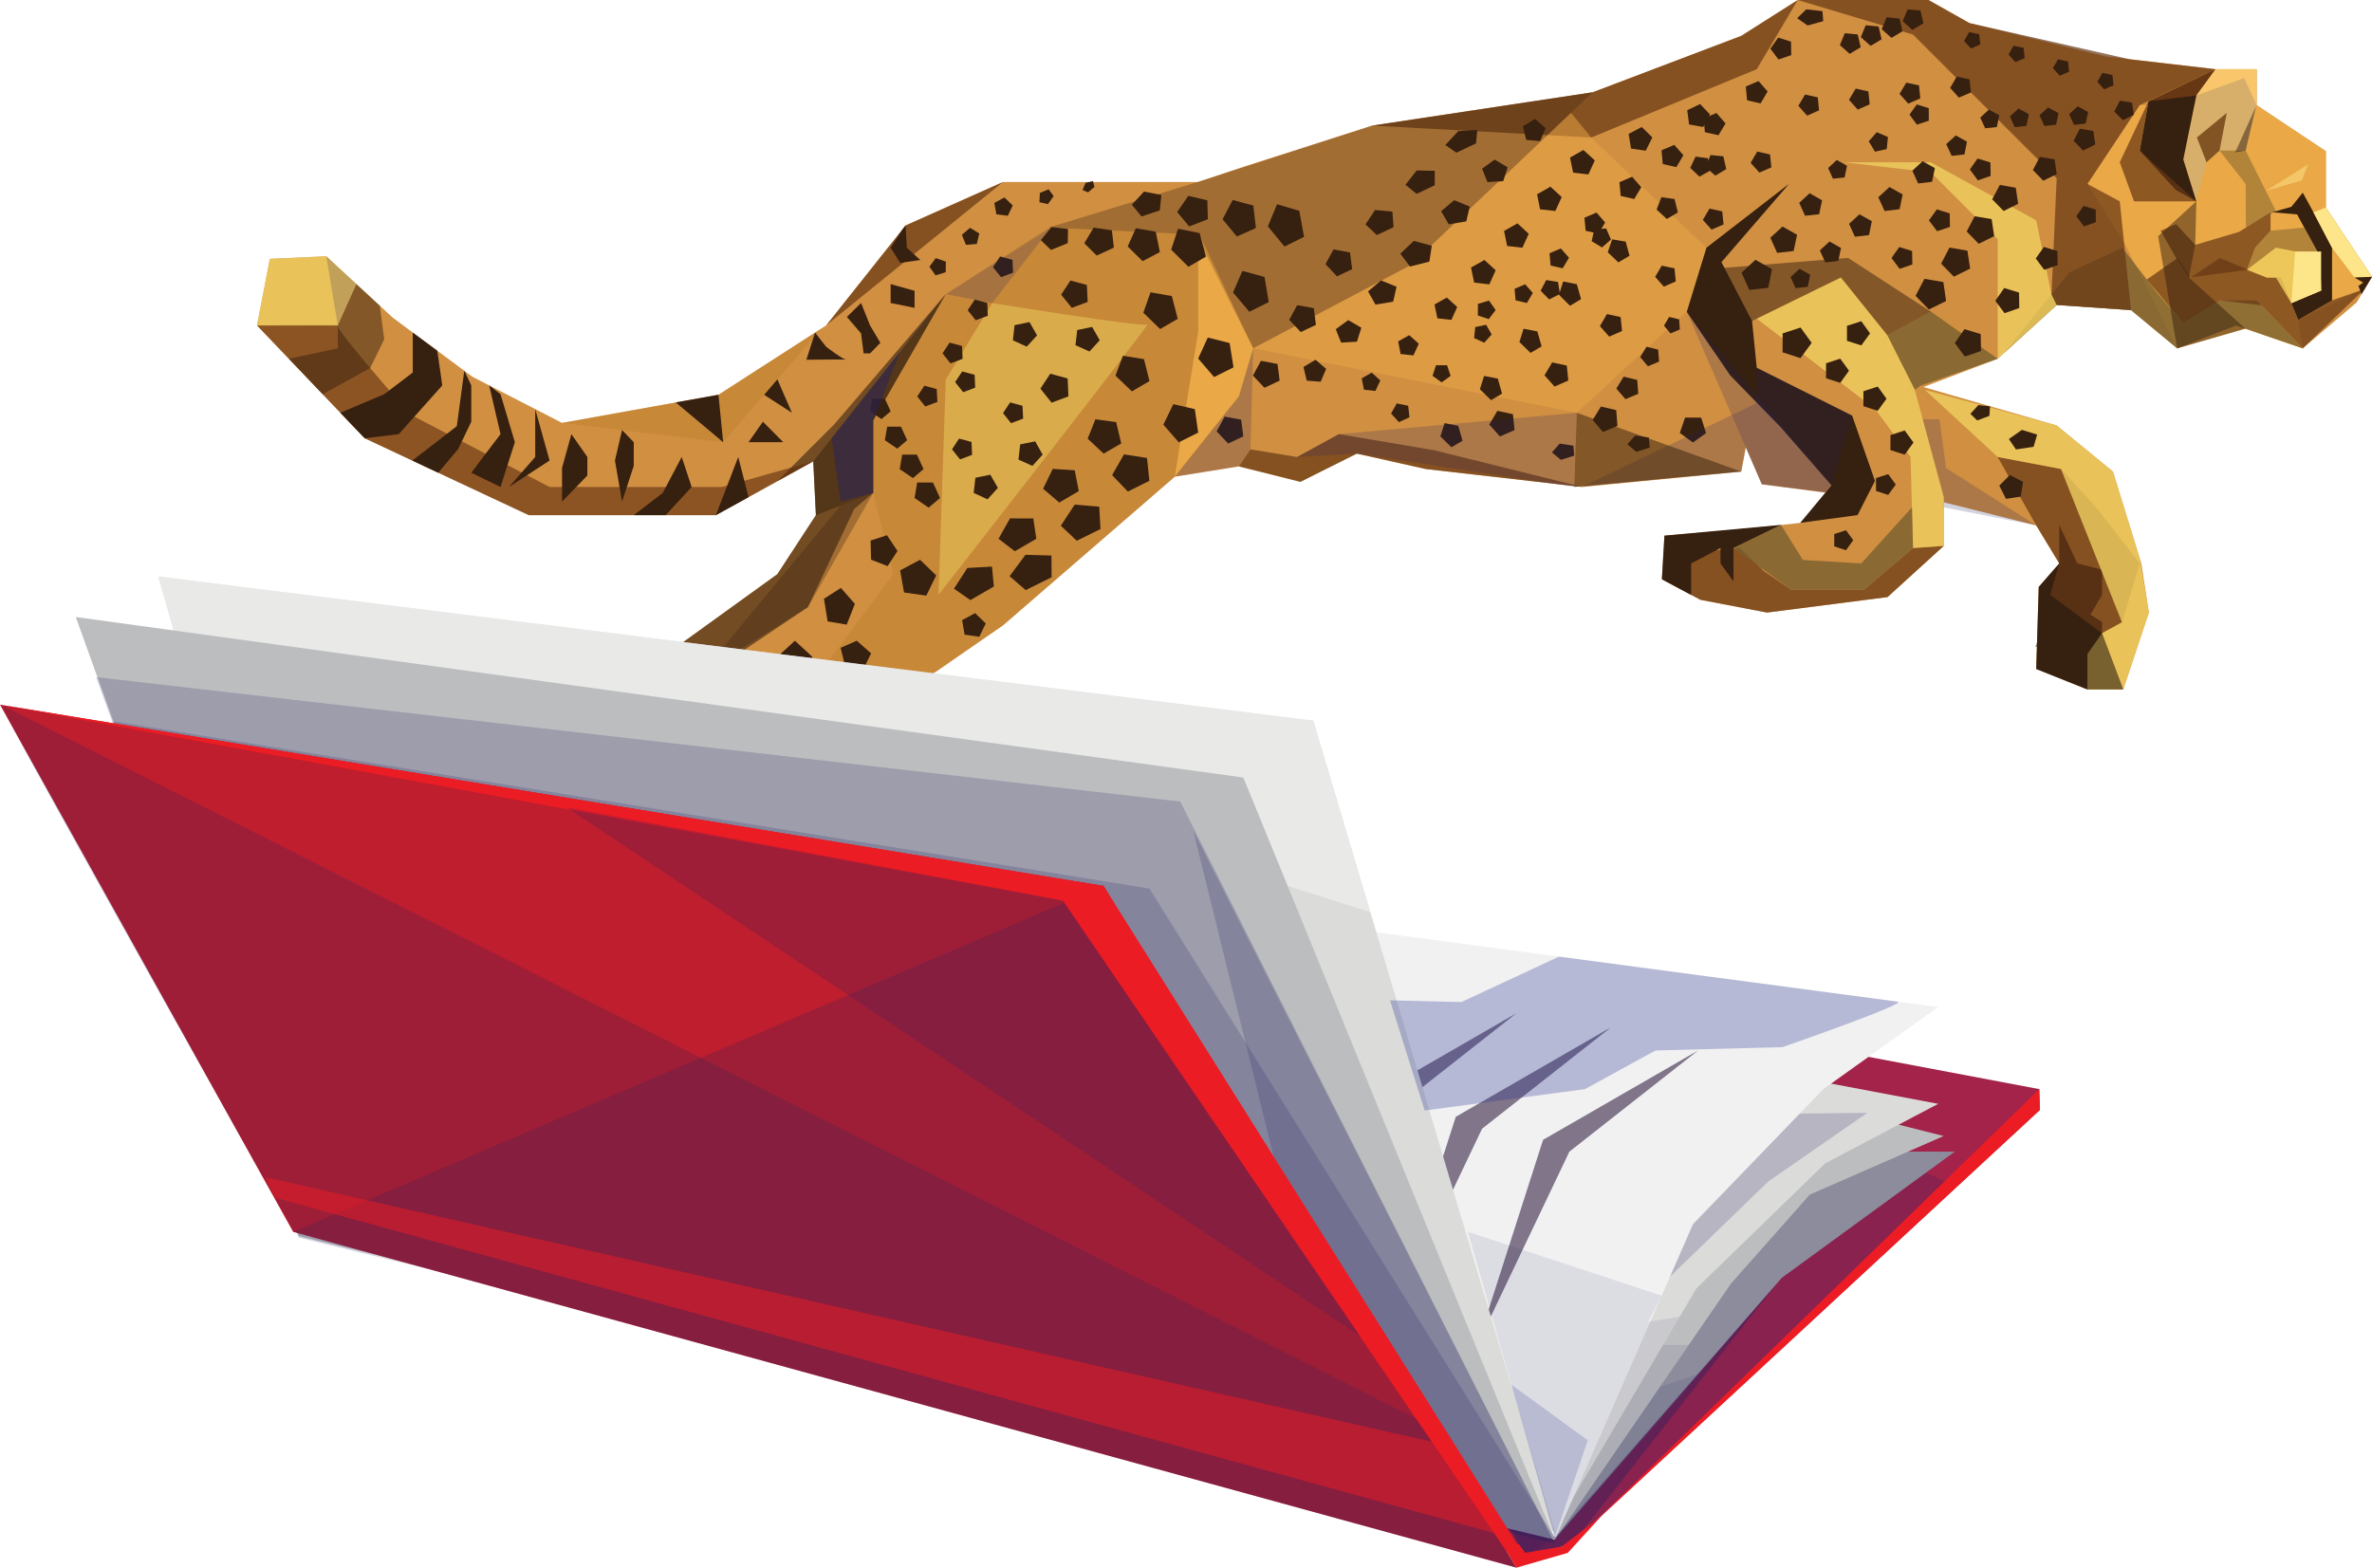 <?xml version="1.0" encoding="utf-8"?>
<!-- Generator: Adobe Illustrator 15.1.0, SVG Export Plug-In . SVG Version: 6.00 Build 0)  -->
<!DOCTYPE svg PUBLIC "-//W3C//DTD SVG 1.1//EN" "http://www.w3.org/Graphics/SVG/1.1/DTD/svg11.dtd">
<svg version="1.1" id="Layer_1" xmlns="http://www.w3.org/2000/svg" xmlns:xlink="http://www.w3.org/1999/xlink" x="0px" y="0px"
	 width="93.543px" height="61.837px" viewBox="-2.17 -1.434 93.543 61.837" enable-background="new -2.17 -1.434 93.543 61.837"
	 xml:space="preserve">
<g>
	<g>
		<polyline opacity="0.5" fill="#362010" enable-background="new    " points="78.088,24.082 78.934,22.258 78.5,24.057 
			78.088,24.082 		"/>
		<g>
			<polygon fill="#D08F41" points="37.386,5.744 45.068,5.744 46.889,5.139 51.943,3.52 60.639,2.206 66.5,-0.02 68.727,-1.434 
				73.883,-1.434 75.498,-0.524 80.855,0.791 85.205,1.296 86.822,1.296 86.822,2.713 89.553,4.531 89.553,6.754 91.373,9.486 
				90.768,10.494 88.643,12.307 86.014,11.404 83.689,12.307 81.869,10.799 78.938,10.596 76.611,12.717 73.682,13.832 
				78.938,15.348 81.158,17.168 82.275,20.791 82.574,22.729 81.564,25.762 80.15,25.762 78.131,24.955 78.23,21.717 79.039,20.791 
				78.131,19.291 74.488,18.381 74.488,20.098 72.266,22.119 67.514,22.729 64.885,22.225 63.369,21.414 63.469,19.695 
				67.008,19.393 67.211,19.369 68.826,19.191 69.91,18.01 67.311,17.674 66.678,16.209 66.5,17.168 60.232,17.775 54.064,17.068 
				51.338,16.459 49.113,17.572 46.688,16.963 44.159,17.369 37.386,23.232 34.759,25.053 33.591,25.762 29.399,29.098 
				26.872,30.109 22.726,35.971 23.536,37.49 23.435,38.705 19.694,39.209 18.784,37.59 17.569,35.771 17.569,33.344 19.29,31.523 
				23.03,25.154 28.487,21.213 30.009,18.885 29.903,16.764 26.062,18.885 18.683,18.885 12.214,15.854 7.966,11.404 8.472,8.777 
				10.696,8.676 13.323,11.1 16.46,13.428 19.995,15.248 26.163,14.139 30.409,11.404 33.544,7.459 			"/>
			<polyline fill="#EAA847" points="88.465,11.186 91.082,9.963 91.373,9.486 89.553,6.754 89.553,4.531 86.822,2.713 82.213,2.713 
				80.15,5.822 81.594,8.135 83.689,12.307 86.377,11.529 88.643,12.307 			"/>
			<polygon fill="#D7AE6A" points="86.822,2.713 86.391,4.506 85.361,4.506 84.846,4.967 84.445,6.508 83.932,4.85 84.445,2.332 
				85.205,1.296 86.822,1.296 			"/>
			<path fill="#362010" d="M85.047,1.512c-0.059,0.084-2.49,1.053-2.49,1.053l-0.344,1.943l1.416,1.545l0.816,0.459l-0.514-1.658
				l0.514-2.518l0.76-1.038L85.047,1.512z"/>
			<polygon fill="#673714" points="84.445,2.332 82.557,2.564 85.205,1.296 			"/>
			<polygon fill="#825424" points="84.846,4.967 84.467,3.99 85.646,3.018 85.361,4.506 			"/>
			<polyline fill="#FAC66B" points="84.445,2.332 86.332,1.647 86.822,2.713 86.822,1.296 85.205,1.296 84.686,2.002 			"/>
			<path fill="none" stroke="#29B473" stroke-width="0.25" stroke-miterlimit="10" d="M67.109,20.184"/>
			<polygon opacity="0.7" fill="#673714" enable-background="new    " points="66.451,20.184 67.395,21.098 68.469,21.83 
				71.342,21.83 73.273,20.184 74.488,20.098 72.266,22.119 67.514,22.729 64.885,22.225 63.369,21.414 64.35,20.369 			"/>
			<polygon fill="#362010" points="64.521,22.031 64.521,20.791 65.68,20.184 65.68,20.791 66.193,21.502 66.193,20.184 
				68.068,19.271 63.469,19.695 63.369,21.414 			"/>
			<polygon fill="#362010" points="79.039,20.791 79.039,19.271 79.752,20.791 80.727,21.041 80.727,22.031 80.268,22.814 
				80.727,23.102 80.727,24.588 80.268,24.588 80.15,25.762 78.131,24.955 78.23,21.717 			"/>
			<polygon opacity="0.8" fill="#78612F" enable-background="new    " points="76.865,12.49 79.428,9.314 81.527,8.34 
				82.898,10.115 83.932,11.314 85.377,10.414 86.822,10.414 88.643,12.307 86.014,11.404 83.689,12.307 81.869,10.799 
				78.938,10.596 			"/>
			<polygon opacity="0.8" fill="#78612F" enable-background="new    " points="76.611,12.717 73.975,10.859 72.258,11.791 
				73.344,13.947 73.57,13.777 			"/>
			<path fill="#362010" d="M68.381,5.822c0,0-0.059,0.043-0.158,0.119c-0.652,0.5-3.1,2.398-3.1,2.398l-0.773,2.52l1.713,2.514
				l2.006,2.061l1.986,2.275l-1.229,1.48l2.258-0.305l0.688-1.348l-0.9-2.574l-3.762-1.887l-0.186-1.848l-1.207-2.32L68.381,5.822z"
				/>
			<polygon opacity="0.7" fill="#673714" enable-background="new    " points="79.039,20.791 78.131,19.291 76.611,16.592 
				79.107,17.064 80.482,18.568 82.213,20.791 81.512,23.113 80.727,23.545 78.68,22.031 			"/>
			<polygon opacity="0.7" fill="#673714" enable-background="new    " points="46.688,16.963 47.141,16.291 48.984,16.592 
				50.631,15.691 54.391,16.326 60.232,17.775 54.064,17.068 51.338,16.459 49.113,17.572 			"/>
			<polygon opacity="0.7" fill="#673714" enable-background="new    " points="82.492,9.592 83.711,8.74 84.215,9.514 85.377,8.74 
				87.223,9.514 87.777,9.514 88.465,11.186 89.797,10.414 91.082,9.963 88.643,12.307 87.012,10.609 85.377,10.414 83.932,11.314 
							"/>
			<polygon fill="#362010" points="88.191,10.523 88.465,11.186 89.797,10.414 89.797,8.34 88.992,6.807 88.643,6.166 88.191,6.725 
				87.436,6.938 88.418,7.023 89.322,8.676 89.367,10.027 			"/>
			<polygon opacity="0.7" fill="#673714" enable-background="new    " points="83.037,7.668 83.648,8.74 84.152,9.514 86.441,9.213 
				86.762,8.34 87.373,7.668 87.373,6.938 86.129,7.713 84.402,8.225 83.648,7.412 			"/>
			<polygon opacity="0.7" fill="#673714" enable-background="new    " points="82.557,2.564 81.426,4.967 81.988,6.508 
				84.445,6.508 82.213,4.506 			"/>
			<polygon opacity="0.5" fill="#BF8231" enable-background="new    " points="35.126,10.17 39.19,7.541 45.139,7.826 
				47.252,12.307 46.688,14.199 44.159,17.369 37.386,23.232 34.269,25.352 33.591,25.762 29.399,29.098 27.259,29.955 
				26.872,30.109 22.726,35.971 23.536,37.49 22.024,37.49 20.993,35.346 25.798,27.908 28.204,27.393 30.55,24.588 33.065,21.213 
				32.267,18.01 32.267,15.15 			"/>
			<path fill="#EECE5F" d="M28.487,21.213"/>
			<path opacity="0.6" fill="#362010" enable-background="new    " d="M19.077,38.115c-0.111-0.199,0-2.082,0-2.082l3.002-4.23
				l0.516-1.492l1.314-1.828l0.744-1.09l0.229-1.316l0.631-0.971l1.258-0.631l2.918-1.959l1.83-3.877l0.746-0.629v-2.863
				l2.859-4.977l-4.406,5.148l-2.232,2.227l1.416-0.783l0.102,2.123l-1.518,2.328l-5.459,3.941l-3.74,6.369l-1.582,1.678
				l-0.139,2.57L19.077,38.115z"/>
			<path fill="none" stroke="#362010" stroke-miterlimit="10" d="M20.993,30.426"/>
			<path opacity="0.6" fill="#612D10" enable-background="new    " d="M7.966,11.404c0,0,3.357-0.082,3.186,0
				c-0.17,0.082,2.863,3.516,2.863,3.516l5.488,2.855h6.811l3.59-1.012l-3.842,2.125h-7.379l-6.469-3.033L7.966,11.404z"/>
			<polygon opacity="0.7" fill="#673714" enable-background="new    " points="68.727,-1.434 67.109,1.296 60.584,3.99 51.943,3.52 
				60.639,2.206 66.5,-0.02 			"/>
			<path opacity="0.5" fill="#EECE5F" enable-background="new    " d="M34.841,22.031c0,0,8.41-10.777,8.238-10.666
				c-0.172,0.121-6.121-0.844-6.121-0.844l-1.832,3.023L34.841,22.031z"/>
			<polygon opacity="0.3" fill="#362010" enable-background="new    " points="47.252,12.307 53.459,9.027 60.639,2.206 
				51.943,3.52 45.068,5.744 39.19,7.541 45.139,7.826 			"/>
			<polygon opacity="0.5" fill="#362010" enable-background="new    " points="72.258,11.791 70.426,9.514 66.924,11.229 
				65.473,12.506 64.35,10.859 65.719,9.139 70.711,8.74 73.975,10.859 			"/>
			<polygon opacity="0.8" fill="#EECE5F" enable-background="new    " points="76.611,12.717 76.611,7.998 73.975,5.365 
				70.541,4.967 73.975,4.967 78.131,7.256 78.734,10.17 78.938,10.596 			"/>
			<polygon opacity="0.8" fill="#EECE5F" enable-background="new    " points="74.488,18.18 73.344,13.947 72.258,11.791 
				70.426,9.514 67.109,11.139 71.771,14.691 73.174,16.592 73.273,20.184 74.488,20.098 			"/>
			<polygon opacity="0.8" fill="#EECE5F" enable-background="new    " points="76.611,16.592 73.744,13.947 78.938,15.348 
				81.158,17.168 82.213,20.596 82.248,20.807 82.574,22.729 81.564,25.762 80.727,23.545 81.512,23.113 79.107,17.064 			"/>
			<polygon fill="#78612F" points="80.15,25.762 81.564,25.762 80.727,23.545 80.15,24.361 			"/>
			<polygon opacity="0.8" fill="#78612F" enable-background="new    " points="66.193,20.184 68.068,19.271 68.928,20.654 
				71.23,20.791 73.23,18.58 73.273,20.184 71.342,21.83 68.469,21.83 			"/>
			<polygon opacity="0.7" fill="#673714" enable-background="new    " points="68.727,-1.434 73.273,-0.07 78.938,5.594 
				78.734,10.17 78.938,10.596 81.869,10.799 81.426,6.508 80.15,5.822 82.213,2.713 85.205,1.296 81.816,0.904 75.498,-0.524 
				73.883,-1.434 			"/>
			<polygon opacity="0.5" fill="#78612F" enable-background="new    " points="86.391,4.506 87.584,6.893 86.4,7.541 86.391,5.822 
				85.361,4.506 			"/>
			<polygon opacity="0.5" fill="#78612F" enable-background="new    " points="86.441,9.213 87.584,8.34 89.322,8.676 88.701,7.541 
				87.373,7.668 86.762,8.34 			"/>
			<polygon opacity="0.8" fill="#EECE5F" enable-background="new    " points="89.367,10.027 89.322,8.676 87.584,8.34 
				86.441,9.213 87.223,9.514 87.584,9.514 88.191,10.523 			"/>
			<polygon fill="#FDE58A" points="88.342,8.486 88.191,10.523 89.367,10.027 89.367,8.486 			"/>
			<polygon opacity="0.5" fill="#362010" enable-background="new    " points="84.445,6.508 84.402,8.225 84.152,9.514 
				86.377,11.529 83.689,12.307 82.938,7.885 			"/>
			<polygon opacity="0.5" fill="#EAA847" enable-background="new    " points="60.584,3.99 65.121,8.34 64.35,10.859 60.014,14.848 
				47.252,12.307 53.459,9.027 59.783,3.018 			"/>
			<polygon opacity="0.8" fill="#EECE5F" enable-background="new    " points="7.966,11.404 11.151,11.404 11.886,9.773 
				10.696,8.676 8.472,8.777 			"/>
			<polygon opacity="0.5" fill="#BF8231" enable-background="new    " points="19.995,15.248 26.349,16.008 30.216,11.529 
				26.163,14.139 			"/>
			<polygon fill="#FDE58A" points="91.373,9.486 90.682,9.514 89.797,8.34 89.063,6.938 89.553,6.754 			"/>
			<polygon opacity="0.7" fill="#673714" enable-background="new    " points="30.409,11.404 37.386,5.744 33.544,7.459 			"/>
			<polygon opacity="0.5" fill="#362010" enable-background="new    " points="11.886,9.773 11.151,11.404 11.151,12.307 
				9.222,12.717 10.554,14.117 12.427,13.086 12.983,11.947 12.806,10.623 			"/>
			<polygon fill="#362010" points="14.108,11.686 14.108,13.26 12.983,14.117 11.251,14.848 12.214,15.854 13.556,15.691 
				15.272,13.768 15.075,12.4 			"/>
			<polygon fill="#362010" points="16.14,13.189 15.845,15.377 14.091,16.732 15.114,17.213 15.899,16.277 16.415,15.201 
				16.415,13.768 			"/>
			<polygon fill="#362010" points="17.122,13.768 17.569,15.691 16.415,17.213 17.569,17.775 18.134,16.008 17.569,14.117 			"/>
			<polygon fill="#362010" points="18.937,14.705 18.937,16.592 17.903,17.775 19.503,16.732 			"/>
			<polygon fill="#EAA847" points="45.082,7.975 45.082,11.639 44.159,17.369 46.688,14.199 47.252,12.307 			"/>
			<polygon fill="#362010" points="20.364,15.691 20.993,16.592 20.993,17.322 19.995,18.352 19.995,17.023 			"/>
			<polygon fill="#362010" points="22.362,15.531 22.081,16.732 22.362,18.352 22.823,16.941 22.823,16.008 			"/>
			<polygon fill="#362010" points="22.823,18.885 24.083,18.885 25.106,17.775 24.714,16.592 23.966,18.01 			"/>
			<polygon fill="#362010" points="26.062,18.885 26.944,16.592 27.349,18.176 			"/>
			<polygon fill="#362010" points="24.479,14.439 26.163,14.139 26.349,16.008 			"/>
			<polygon fill="#362010" points="27.917,15.201 27.349,16.008 28.718,16.008 			"/>
			<polygon fill="#362010" points="28.487,13.529 27.966,14.139 29.06,14.848 			"/>
			<polygon fill="#362010" points="23.536,37.49 23.435,38.705 22.081,38.885 19.694,39.209 19.212,38.35 19.995,36.658 
				19.995,35.689 20.993,35.346 22.081,37.277 			"/>
			<g>
				<polygon fill="#362010" points="39.938,8.158 39.276,8.426 38.876,8.037 39.292,7.523 39.948,7.596 				"/>
				<polygon fill="#362010" points="41.757,8.334 41.081,8.646 40.591,8.162 40.958,7.545 41.679,7.65 				"/>
				<polygon fill="#362010" points="43.571,8.51 42.89,8.867 42.302,8.287 42.624,7.568 43.407,7.705 				"/>
				<polygon fill="#362010" points="45.389,8.688 44.697,9.09 44.017,8.414 44.288,7.59 45.139,7.76 				"/>
				<polygon fill="#362010" points="44.276,11.143 43.581,11.545 42.919,10.9 43.202,10.096 44.042,10.244 				"/>
				<polygon fill="#362010" points="43.161,13.598 42.468,14.004 41.821,13.385 42.114,12.6 42.944,12.732 				"/>
				<polygon fill="#362010" points="42.048,16.057 41.353,16.459 40.724,15.869 41.028,15.105 41.847,15.217 				"/>
				<polygon fill="#362010" points="40.372,17.938 39.603,18.389 38.966,17.844 39.347,17.061 40.214,17.117 				"/>
				<polygon fill="#362010" points="38.698,19.818 37.851,20.311 37.208,19.818 37.661,19.014 38.579,19.016 				"/>
				<polygon fill="#362010" points="37.024,21.701 36.099,22.236 35.452,21.787 35.979,20.971 36.95,20.916 				"/>
			</g>
			<g>
				<polygon fill="#362010" points="43.569,6.865 42.849,7.104 42.466,6.643 42.946,6.123 43.63,6.258 				"/>
				<polygon fill="#362010" points="45.463,7.213 44.727,7.498 44.253,6.928 44.693,6.291 45.443,6.467 				"/>
				<polygon fill="#362010" points="47.359,7.561 46.607,7.893 46.043,7.213 46.443,6.455 47.256,6.674 				"/>
				<polygon fill="#362010" points="49.256,7.908 48.486,8.291 47.83,7.494 48.193,6.623 49.07,6.881 				"/>
				<polygon fill="#362010" points="47.865,10.482 47.098,10.863 46.457,10.102 46.826,9.252 47.697,9.49 				"/>
				<polygon fill="#362010" points="46.475,13.057 45.709,13.438 45.082,12.709 45.461,11.881 46.322,12.098 				"/>
				<polygon fill="#362010" points="45.082,15.631 44.317,16.012 43.708,15.318 44.101,14.508 44.949,14.705 				"/>
				<polygon fill="#362010" points="43.157,17.531 42.308,17.955 41.688,17.307 42.155,16.49 43.063,16.631 				"/>
				<polygon fill="#362010" points="41.229,19.434 40.294,19.896 39.665,19.303 40.212,18.471 41.181,18.553 				"/>
				<polygon fill="#362010" points="39.302,21.336 38.28,21.842 37.644,21.295 38.271,20.451 39.294,20.479 				"/>
			</g>
			<g>
				<polygon fill="#362010" points="46.861,15.779 46.264,16.061 45.809,15.58 46.127,14.998 46.777,15.119 				"/>
				<polygon fill="#362010" points="48.295,13.58 47.695,13.861 47.24,13.381 47.557,12.799 48.209,12.922 				"/>
				<polygon fill="#362010" points="49.725,11.381 49.127,11.664 48.672,11.182 48.986,10.604 49.641,10.721 				"/>
				<polygon fill="#362010" points="51.154,9.182 50.557,9.467 50.104,8.986 50.418,8.404 51.068,8.525 				"/>
				<polygon fill="#362010" points="52.785,7.527 52.127,7.838 51.68,7.418 52.059,6.848 52.742,6.914 				"/>
				<polygon fill="#362010" points="54.412,5.873 53.695,6.213 53.256,5.854 53.699,5.291 54.412,5.303 				"/>
				<polygon fill="#362010" points="56.041,4.221 55.266,4.588 54.83,4.287 55.338,3.74 56.088,3.693 				"/>
			</g>
			<g>
				<polygon fill="#362010" points="58.566,4.131 58.018,4.084 57.891,3.545 58.363,3.26 58.783,3.619 				"/>
				<polygon fill="#362010" points="57.111,5.713 56.488,5.748 56.279,5.221 56.771,4.861 57.285,5.164 				"/>
				<polygon fill="#362010" points="55.654,7.299 54.961,7.414 54.664,6.896 55.178,6.463 55.791,6.713 				"/>
				<polygon fill="#362010" points="54.199,8.885 53.434,9.08 53.055,8.572 53.584,8.068 54.295,8.258 				"/>
				<polygon fill="#362010" points="52.771,10.467 52.074,10.58 51.781,10.061 52.293,9.627 52.904,9.877 				"/>
				<polygon fill="#362010" points="51.342,12.045 50.719,12.08 50.508,11.553 51,11.193 51.516,11.494 				"/>
				<polygon fill="#362010" points="49.912,13.623 49.363,13.58 49.234,13.041 49.709,12.756 50.127,13.115 				"/>
			</g>
			<g>
				<polygon fill="#362010" points="55.508,15.951 55.07,16.209 54.633,15.781 54.799,15.256 55.338,15.363 				"/>
				<polygon fill="#362010" points="57.064,14.09 56.633,14.35 56.191,13.92 56.357,13.396 56.898,13.5 				"/>
				<polygon fill="#362010" points="58.625,12.229 58.189,12.486 57.75,12.057 57.914,11.533 58.457,11.639 				"/>
				<polygon fill="#362010" points="60.182,10.365 59.746,10.627 59.311,10.195 59.475,9.67 60.014,9.777 				"/>
				<polygon fill="#362010" points="62.092,8.654 61.654,8.916 61.234,8.516 61.408,8.008 61.941,8.096 				"/>
				<polygon fill="#362010" points="64,6.945 63.564,7.205 63.16,6.832 63.35,6.344 63.867,6.416 				"/>
				<polygon fill="#362010" points="65.906,5.236 65.475,5.494 65.088,5.15 65.287,4.682 65.793,4.732 				"/>
				<polygon fill="#362010" points="61.008,8.326 60.6,8.08 60.701,7.617 61.168,7.576 61.361,8.014 				"/>
				<polygon fill="#362010" points="56.541,11.154 56.111,11.01 56.115,10.553 56.549,10.422 56.813,10.795 				"/>
				<polygon fill="#362010" points="52.072,13.986 51.619,13.938 51.531,13.49 51.924,13.266 52.264,13.572 				"/>
				<polygon fill="#362010" points="53.57,12.586 53.064,12.529 52.969,12.033 53.404,11.787 53.781,12.123 				"/>
				<polygon fill="#362010" points="55.068,11.184 54.516,11.123 54.402,10.576 54.887,10.303 55.297,10.676 				"/>
				<polygon fill="#362010" points="56.564,9.783 55.965,9.713 55.842,9.119 56.371,8.822 56.814,9.229 				"/>
				<polygon fill="#362010" points="57.867,8.338 57.266,8.268 57.145,7.676 57.672,7.377 58.117,7.787 				"/>
				<polygon fill="#362010" points="59.166,6.889 58.564,6.822 58.447,6.229 58.973,5.93 59.418,6.34 				"/>
				<polygon fill="#362010" points="60.471,5.445 59.869,5.377 59.746,4.783 60.273,4.482 60.723,4.893 				"/>
				<polygon fill="#362010" points="62.732,4.51 62.152,4.426 62.059,3.848 62.574,3.576 62.992,3.986 				"/>
				<polygon fill="#362010" points="64.996,3.576 64.441,3.475 64.369,2.914 64.877,2.67 65.266,3.082 				"/>
				<polygon fill="#362010" points="67.26,2.646 66.729,2.523 66.678,1.979 67.18,1.764 67.539,2.174 				"/>
				<polygon fill="#362010" points="65.6,3.9 65.064,3.781 65.018,3.24 65.518,3.023 65.879,3.434 				"/>
				<polygon fill="#362010" points="63.939,5.158 63.404,5.037 63.355,4.494 63.857,4.281 64.217,4.689 				"/>
				<polygon fill="#362010" points="62.277,6.416 61.744,6.295 61.695,5.754 62.195,5.537 62.557,5.949 				"/>
				<polygon fill="#362010" points="60.867,7.783 60.363,7.668 60.314,7.154 60.791,6.951 61.131,7.342 				"/>
				<polygon fill="#362010" points="59.455,9.15 58.98,9.041 58.938,8.557 59.383,8.365 59.705,8.732 				"/>
				<polygon fill="#362010" points="58.043,10.518 57.6,10.414 57.559,9.959 57.977,9.779 58.279,10.123 				"/>
				<polygon fill="#362010" points="56.363,12.084 55.963,11.9 56.01,11.467 56.439,11.377 56.656,11.76 				"/>
				<polygon fill="#362010" points="54.682,13.65 54.324,13.389 54.461,12.975 54.898,12.975 55.037,13.393 				"/>
				<polygon fill="#362010" points="53.414,15.027 52.998,15.217 52.689,14.877 52.914,14.479 53.363,14.572 				"/>
				<polygon fill="#362010" points="59.348,10.162 58.922,10.377 58.588,10.033 58.807,9.613 59.273,9.689 				"/>
				<polygon fill="#362010" points="65.277,5.295 64.85,5.533 64.488,5.189 64.695,4.744 65.182,4.807 				"/>
				<polygon fill="#362010" points="71.209,0.43 70.773,0.69 70.389,0.344 70.582,-0.124 71.092,-0.074 				"/>
				<polygon fill="#362010" points="72.033,0.116 71.6,0.375 71.213,0.03 71.408,-0.438 71.916,-0.386 				"/>
				<polygon fill="#362010" points="72.857,-0.202 72.422,0.06 72.037,-0.284 72.234,-0.754 72.74,-0.702 				"/>
				<polygon fill="#362010" points="73.684,-0.516 73.246,-0.254 72.863,-0.598 73.061,-1.066 73.566,-1.018 				"/>
			</g>
			<g>
				<polygon fill="#362010" points="75.924,0.32 75.557,0.48 75.287,0.18 75.486,-0.169 75.885,-0.082 				"/>
				<polygon fill="#362010" points="77.676,0.858 77.307,1.016 77.039,0.716 77.238,0.368 77.635,0.455 				"/>
				<polygon fill="#362010" points="79.426,1.394 79.059,1.554 78.789,1.254 78.99,0.906 79.387,0.99 				"/>
				<polygon fill="#362010" points="81.178,1.93 80.807,2.09 80.541,1.79 80.74,1.441 81.139,1.525 				"/>
			</g>
			<g>
				<polygon fill="#362010" points="61.617,15.367 61.043,15.607 60.639,15.131 60.965,14.602 61.568,14.744 				"/>
				<polygon fill="#362010" points="62.438,14.1 61.932,14.311 61.572,13.893 61.861,13.424 62.396,13.553 				"/>
				<polygon fill="#362010" points="63.258,12.83 62.818,13.014 62.514,12.65 62.762,12.244 63.221,12.357 				"/>
				<polygon fill="#362010" points="64.076,11.561 63.709,11.717 63.451,11.412 63.656,11.068 64.049,11.164 				"/>
			</g>
			<polygon fill="#362010" points="36.704,23.158 36.448,23.684 35.87,23.6 35.772,23.027 36.286,22.752 			"/>
			<polygon fill="#362010" points="32.649,25.914 32.394,26.438 31.815,26.357 31.716,25.781 32.229,25.51 			"/>
			<polygon fill="#362010" points="29.528,26.844 29.272,27.367 28.694,27.287 28.595,26.713 29.11,26.438 			"/>
			<polygon fill="#362010" points="27.173,28.172 26.917,28.699 26.341,28.617 26.237,28.041 26.753,27.77 			"/>
			<polygon fill="#362010" points="24.685,31.135 24.429,31.658 23.853,31.576 23.749,31.004 24.267,30.729 			"/>
			<polygon fill="#362010" points="22.546,32.506 22.292,33.031 21.714,32.951 21.614,32.373 22.128,32.104 			"/>
			<polygon fill="#362010" points="32.183,24.338 31.892,24.932 31.149,24.795 30.981,24.119 31.618,23.84 			"/>
			<polygon fill="#362010" points="34.749,21.264 34.36,22.061 33.481,21.936 33.329,21.064 34.114,20.646 			"/>
			<g>
				<polygon fill="#362010" points="28.751,25.51 28.487,24.475 29.179,23.84 29.866,24.475 29.604,25.51 				"/>
				<polygon fill="#362010" points="30.468,23.076 30.325,22.184 30.991,21.758 31.544,22.385 31.22,23.205 				"/>
				<polygon fill="#362010" points="32.183,20.643 32.163,19.889 32.808,19.678 33.224,20.299 32.835,20.896 				"/>
				<polygon fill="#362010" points="34.901,18.209 34.452,18.59 33.897,18.209 34.001,17.598 34.622,17.598 				"/>
				<polygon fill="#362010" points="34.251,17.068 33.833,17.426 33.312,17.072 33.409,16.498 33.989,16.498 				"/>
				<polygon fill="#362010" points="33.604,15.93 33.214,16.262 32.726,15.932 32.817,15.396 33.36,15.396 				"/>
				<polygon fill="#362010" points="32.954,14.791 32.593,15.098 32.142,14.791 32.226,14.295 32.728,14.295 				"/>
			</g>
			<g>
				<polygon fill="#362010" points="34.796,14.42 34.319,14.6 34.003,14.205 34.284,13.779 34.772,13.914 				"/>
				<polygon fill="#362010" points="35.792,12.721 35.315,12.9 34.999,12.504 35.278,12.08 35.769,12.213 				"/>
				<polygon fill="#362010" points="36.786,11.021 36.31,11.199 35.993,10.803 36.274,10.381 36.763,10.516 				"/>
				<polygon fill="#362010" points="37.782,9.322 37.308,9.5 36.989,9.105 37.271,8.682 37.759,8.814 				"/>
			</g>
			<polygon fill="#362010" points="36.165,16.508 35.692,16.688 35.374,16.291 35.651,15.867 36.144,16 			"/>
			<polygon fill="#362010" points="38.179,15.08 37.702,15.258 37.386,14.861 37.665,14.439 38.153,14.572 			"/>
			<polygon fill="#362010" points="36.288,13.857 35.815,14.037 35.497,13.639 35.776,13.217 36.265,13.35 			"/>
			<polygon fill="#362010" points="38.321,12.24 37.774,11.99 37.841,11.393 38.429,11.27 38.728,11.795 			"/>
			<polygon fill="#362010" points="40.794,12.432 40.243,12.182 40.312,11.584 40.899,11.463 41.2,11.986 			"/>
			<polygon fill="#362010" points="36.776,18.262 36.228,18.01 36.296,17.412 36.884,17.291 37.183,17.811 			"/>
			<polygon fill="#362010" points="38.544,16.943 37.995,16.695 38.062,16.096 38.653,15.975 38.948,16.498 			"/>
			<polygon fill="#362010" points="39.966,14.201 39.302,14.451 38.86,13.896 39.249,13.307 39.933,13.494 			"/>
			<polygon fill="#362010" points="40.724,10.475 40.097,10.709 39.677,10.189 40.046,9.631 40.692,9.807 			"/>
			<path fill="#362010" d="M29.632,12.756c0,0,1.719-0.02,1.586,0c-0.125,0.018-0.811-0.516-0.811-0.516l-0.434-0.555L29.632,12.756
				z"/>
			<polyline fill="#362010" points="32.142,12.506 32.548,12.088 32.142,11.404 31.788,10.518 31.228,11.068 31.788,11.717 
				31.888,12.506 			"/>
			<polygon fill="#362010" points="32.954,9.773 33.897,10.037 33.897,10.709 32.954,10.518 			"/>
			<polyline fill="#362010" points="33.544,7.459 33.591,8.34 34.124,8.822 33.329,8.934 32.954,8.34 33.427,7.609 			"/>
			<polyline opacity="0.2" fill="#262261" enable-background="new    " points="20.495,32.104 17.569,35.771 17.569,33.344 
				19.212,31.658 23.03,25.154 			"/>
			<g>
				<polygon fill="#362010" points="57.559,15.531 56.982,15.783 56.563,15.314 56.881,14.771 57.494,14.904 				"/>
				<polygon fill="#362010" points="59.678,13.576 59.135,13.814 58.74,13.369 59.043,12.861 59.619,12.986 				"/>
				<polygon fill="#362010" points="61.799,11.623 61.291,11.844 60.924,11.43 61.203,10.955 61.74,11.072 				"/>
				<polygon fill="#362010" points="63.916,9.666 63.445,9.873 63.104,9.486 63.363,9.045 63.867,9.154 				"/>
				<polygon fill="#362010" points="65.801,7.418 65.328,7.623 64.984,7.24 65.246,6.795 65.748,6.904 				"/>
				<polygon fill="#362010" points="67.686,5.168 67.213,5.373 66.869,4.99 67.129,4.545 67.633,4.658 				"/>
				<polygon fill="#362010" points="69.566,2.92 69.096,3.127 68.752,2.74 69.014,2.296 69.518,2.407 				"/>
				<polygon fill="#362010" points="71.564,2.682 71.092,2.889 70.748,2.504 71.012,2.06 71.512,2.172 				"/>
				<polygon fill="#362010" points="73.559,2.447 73.084,2.654 72.742,2.27 73.006,1.825 73.508,1.934 				"/>
				<polygon fill="#362010" points="75.557,2.212 75.08,2.416 74.736,2.033 74.998,1.588 75.502,1.697 				"/>
				<polygon fill="#362010" points="73.896,3.326 73.426,3.482 73.133,3.086 73.422,2.686 73.893,2.834 				"/>
				<polygon fill="#362010" points="72.236,4.447 71.771,4.549 71.527,4.139 71.844,3.781 72.283,3.971 				"/>
				<polygon fill="#362010" points="70.576,5.564 70.115,5.615 69.924,5.193 70.266,4.877 70.668,5.107 				"/>
				<polygon fill="#362010" points="69.57,7.016 69.016,7.076 68.785,6.568 69.195,6.189 69.686,6.467 				"/>
				<polygon fill="#362010" points="68.564,8.467 67.914,8.541 67.646,7.945 68.127,7.502 68.699,7.826 				"/>
				<polygon fill="#362010" points="67.563,9.918 66.816,10.002 66.51,9.322 67.059,8.814 67.711,9.184 				"/>
			</g>
			<g>
				<polygon fill="#362010" points="69.121,9.877 68.643,9.932 68.443,9.494 68.797,9.168 69.219,9.404 				"/>
				<polygon fill="#362010" points="70.326,8.857 69.814,8.918 69.598,8.445 69.979,8.092 70.432,8.348 				"/>
				<polygon fill="#362010" points="71.537,7.838 70.982,7.904 70.75,7.396 71.16,7.02 71.648,7.291 				"/>
				<polygon fill="#362010" points="72.744,6.818 72.152,6.889 71.904,6.348 72.344,5.943 72.863,6.236 				"/>
				<polygon fill="#362010" points="74.023,5.736 73.475,5.803 73.246,5.299 73.65,4.926 74.133,5.197 				"/>
				<polygon fill="#362010" points="75.301,4.658 74.797,4.713 74.582,4.252 74.959,3.908 75.4,4.154 				"/>
				<polygon fill="#362010" points="76.578,3.576 76.117,3.627 75.924,3.205 76.266,2.889 76.674,3.115 				"/>
				<polygon fill="#362010" points="77.746,3.531 77.285,3.582 77.092,3.158 77.436,2.846 77.842,3.072 				"/>
				<polygon fill="#362010" points="78.914,3.486 78.453,3.537 78.262,3.113 78.602,2.803 79.01,3.027 				"/>
				<polygon fill="#362010" points="80.082,3.439 79.621,3.494 79.428,3.068 79.77,2.758 80.178,2.986 				"/>
			</g>
			<g>
				<polygon fill="#362010" points="74.576,10.439 73.898,10.775 73.373,10.236 73.723,9.564 74.469,9.693 				"/>
				<polygon fill="#362010" points="75.525,9.162 74.883,9.479 74.381,8.967 74.711,8.332 75.418,8.455 				"/>
				<polygon fill="#362010" points="76.473,7.881 75.863,8.182 75.389,7.697 75.703,7.096 76.373,7.209 				"/>
				<polygon fill="#362010" points="77.418,6.604 76.846,6.889 76.395,6.428 76.695,5.861 77.324,5.971 				"/>
				<polygon fill="#362010" points="78.939,5.434 78.41,5.693 78,5.273 78.273,4.754 78.854,4.85 				"/>
				<polygon fill="#362010" points="80.461,4.266 79.98,4.502 79.605,4.119 79.854,3.643 80.383,3.732 				"/>
				<polygon fill="#362010" points="81.982,3.094 81.549,3.307 81.209,2.963 81.434,2.537 81.908,2.613 				"/>
			</g>
			<polygon fill="#362010" points="73.246,8.998 72.744,9.17 72.424,8.744 72.73,8.311 73.236,8.467 			"/>
			<polygon fill="#362010" points="74.729,7.516 74.223,7.686 73.9,7.26 74.211,6.826 74.719,6.982 			"/>
			<polygon fill="#362010" points="76.334,5.506 75.83,5.68 75.514,5.25 75.818,4.818 76.324,4.975 			"/>
			<polygon fill="#362010" points="68.471,0.74 67.967,0.912 67.648,0.486 67.955,0.05 68.461,0.208 			"/>
			<g>
				<polygon fill="#362010" points="75.953,12.412 75.316,12.631 74.918,12.096 75.301,11.549 75.941,11.744 				"/>
				<polygon fill="#362010" points="77.463,10.717 76.883,10.92 76.518,10.43 76.869,9.928 77.453,10.107 				"/>
				<polygon fill="#362010" points="78.975,9.025 78.447,9.209 78.113,8.762 78.434,8.307 78.967,8.471 				"/>
				<polygon fill="#362010" points="80.482,7.332 80.012,7.494 79.711,7.096 79.998,6.688 80.477,6.834 				"/>
			</g>
			<polygon fill="#362010" points="65.111,15.65 64.592,16.021 64.076,15.643 64.283,15.037 64.918,15.041 			"/>
			<polygon opacity="0.2" fill="#262261" enable-background="new    " points="25.515,25.105 25.798,27.908 20.993,35.346 
				19.212,38.35 19.077,36.033 22.128,32.104 22.597,30.311 24.655,27.393 24.884,26.076 			"/>
			<polygon opacity="0.5" fill="#FDE58A" enable-background="new    " points="87.186,6.096 88.85,5.053 88.613,5.68 			"/>
			<polygon opacity="0.5" fill="#362010" enable-background="new    " points="86.801,2.758 85.977,4.58 86.391,4.506 			"/>
			<polygon fill="#362010" points="69.701,-0.994 69.732,-0.6 69.115,-0.428 68.703,-0.716 69.064,-1.066 			"/>
			<polygon fill="#362010" points="62.855,15.826 62.887,16.221 62.361,16.389 62.008,16.092 62.314,15.744 			"/>
			<polygon fill="#362010" points="59.879,16.146 59.91,16.541 59.387,16.705 59.031,16.412 59.338,16.064 			"/>
			<polygon fill="#362010" points="69.275,12.09 68.834,12.693 68.129,12.463 68.131,11.717 68.838,11.486 			"/>
			<polygon fill="#362010" points="71.578,11.717 71.232,12.191 70.668,12.01 70.668,11.42 71.232,11.236 			"/>
			<polygon fill="#362010" points="70.748,13.189 70.402,13.668 69.842,13.486 69.844,12.896 70.402,12.713 			"/>
			<polygon fill="#362010" points="72.227,14.295 71.879,14.771 71.316,14.588 71.316,13.998 71.881,13.814 			"/>
			<polygon fill="#362010" points="73.291,16.021 72.943,16.5 72.381,16.318 72.385,15.729 72.943,15.545 			"/>
			<polygon fill="#362010" points="72.592,17.68 72.293,18.088 71.813,17.932 71.813,17.424 72.293,17.268 			"/>
			<polygon fill="#362010" points="70.914,19.873 70.629,20.27 70.166,20.119 70.166,19.631 70.629,19.482 			"/>
			<polyline opacity="0.2" fill="#262261" enable-background="new    " points="74.488,18.58 74.488,18.381 74.488,18.18 
				74.098,16.732 73.656,15.105 74.314,15.105 74.576,17.029 78.131,19.291 			"/>
			<polygon fill="#362010" points="76.283,14.971 75.803,15.15 75.535,14.889 75.85,14.545 76.311,14.596 			"/>
			<polygon fill="#362010" points="77.521,18.154 76.939,18.244 76.674,17.721 77.092,17.303 77.613,17.572 			"/>
			<polygon fill="#362010" points="78.027,16.189 77.332,16.295 77.053,15.885 77.566,15.523 78.168,15.709 			"/>
			<polyline opacity="0.2" fill="#262261" enable-background="new    " points="70.869,14.951 70.053,17.697 69.813,17.986 
				67.307,17.662 66.678,16.209 66.5,17.168 63.668,17.42 60.23,17.764 67.105,14.467 67.105,13.061 70.869,14.951 70.869,14.951 
							"/>
			<polygon opacity="0.2" fill="#262261" enable-background="new    " points="64.35,10.859 67.307,17.662 69.813,17.986 
				70.053,17.697 			"/>
			<g>
				<polygon fill="#362010" points="35.126,9.303 34.726,9.428 34.483,9.088 34.731,8.748 35.13,8.885 				"/>
				<polygon fill="#362010" points="36.351,8.189 35.925,8.225 35.763,7.83 36.085,7.553 36.45,7.775 				"/>
				<polygon fill="#362010" points="37.769,6.67 37.573,7.076 37.124,7.02 37.042,6.572 37.44,6.355 				"/>
				<polygon fill="#362010" points="39.382,6.303 39.157,6.617 38.821,6.541 38.839,6.176 39.185,6.033 				"/>
				<polygon fill="#362010" points="40.991,5.939 40.739,6.154 40.522,6.061 40.638,5.781 40.931,5.709 				"/>
			</g>
			<polygon opacity="0.2" fill="#262261" enable-background="new    " points="10.696,8.676 11.151,11.404 11.886,9.773 			"/>
			<polygon opacity="0.5" fill="#362010" enable-background="new    " points="29.903,16.764 35.126,10.17 32.267,15.15 
				32.267,18.01 30.009,18.885 			"/>
			<polygon opacity="0.3" fill="#362010" enable-background="new    " points="25.515,25.105 24.728,25.92 17.569,33.344 
				17.569,35.771 19.077,38.092 19.077,36.033 22.128,32.104 22.597,30.311 24.479,27.77 			"/>
			<polygon opacity="0.3" fill="#362010" enable-background="new    " points="25.515,25.105 30.981,18.508 32.267,18.01 
				29.69,22.518 			"/>
			<polygon opacity="0.5" fill="#262261" enable-background="new    " points="30.626,15.854 30.981,18.352 32.267,18.01 
				32.267,15.15 33.329,12.432 			"/>
			<polyline opacity="0.2" fill="#262261" enable-background="new    " points="39.292,7.523 39.192,7.654 36.958,10.523 
				35.126,10.17 			"/>
			<polygon opacity="0.2" fill="#262261" enable-background="new    " points="44.159,17.369 46.688,14.199 47.252,12.307 
				47.141,16.291 46.688,16.963 			"/>
			<polygon opacity="0.2" fill="#262261" enable-background="new    " points="48.984,16.592 50.631,15.691 60.014,14.848 
				59.91,17.775 51.338,16.459 			"/>
			<polygon opacity="0.5" fill="#362010" enable-background="new    " points="60.014,14.848 59.91,17.775 66.5,17.168 			"/>
		</g>
	</g>
	<g>
		<polygon fill="#A3234A" points="57.98,59.978 59.83,59.458 61.193,58.146 78.275,42.348 78.252,41.527 40.058,34.311 
			55.691,59.302 		"/>
		<polygon opacity="0.2" fill="#262261" enable-background="new    " points="58.744,37.717 74.607,45.204 59.83,59.458 
			57.98,59.978 51.055,47.325 		"/>
		<path fill="#A6A8AB" d="M59.172,59.239C59.148,59.302,68.1,48.966,68.1,48.966l6.818-4.973H62.205L59.172,59.239z"/>
		<path opacity="0.2" fill="#262261" enable-background="new    " d="M59.172,59.239C59.148,59.302,68.1,48.966,68.1,48.966
			l6.818-4.973H62.205L59.172,59.239z"/>
		<polygon fill="#BBBDBF" points="59.148,59.302 66.088,49.204 69.199,45.69 74.482,43.377 47.475,36.561 57.541,57.616 		"/>
		<polygon fill="#DBDBDA" points="59.088,58.974 64.729,49.388 69.811,44.454 74.266,42.107 47.131,36.982 56.645,57.638 		"/>
		<polygon opacity="0.2" fill="#262261" enable-background="new    " points="58.982,58.548 63.203,49.396 67.563,45.171 
			71.469,42.463 45.896,42.748 56.943,56.712 		"/>
		<polygon fill="#F1F1F2" points="59.172,59.239 64.596,46.853 69.74,41.525 74.266,38.291 62.111,36.672 46.184,34.549 
			57.09,56.286 		"/>
		<g>
			<polygon opacity="0.8" fill="#655671" enable-background="new    " points="56.088,51.618 59.721,43.993 64.799,40.002 
				58.684,43.526 			"/>
			<polygon opacity="0.8" fill="#655671" enable-background="new    " points="52.646,50.708 56.277,43.09 61.357,39.09 
				55.24,42.619 			"/>
			<polygon opacity="0.8" fill="#655671" enable-background="new    " points="48.918,50.149 52.551,42.529 57.633,38.533 
				51.518,42.061 			"/>
		</g>
		<polygon fill="#DBDBDA" points="4.071,21.307 10.804,44.851 59.148,58.981 49.623,26.994 		"/>
		<polygon opacity="0.4" fill="#262261" enable-background="new    " points="57.434,58.927 57.98,59.978 59.83,59.458 
			67.924,49.165 59.148,59.208 57.434,58.228 		"/>
		<polygon opacity="0.6" fill="#F1F1F2" enable-background="new    " points="4.071,21.307 5.208,25.277 48.607,33.51 
			51.873,34.549 49.623,26.994 		"/>
		<polygon fill="#BBBDBF" points="0.818,22.904 9.606,47.325 59.148,59.302 46.863,29.236 		"/>
		<polygon opacity="0.2" fill="#262261" enable-background="new    " points="1.619,25.277 9.606,47.38 59.148,59.458 
			44.374,30.184 		"/>
		<polygon opacity="0.2" fill="#262261" enable-background="new    " points="2.577,27.783 2.304,27.02 43.159,33.617 
			59.148,59.224 57.98,59.978 38.245,42.807 		"/>
		<polygon opacity="0.2" fill="#262261" enable-background="new    " points="44.889,31.336 56.375,53.981 59.148,59.458 
			51.342,57.522 		"/>
		<g>
			<polygon fill="#BE1E2D" points="-2.17,26.363 9.39,47.157 57.633,60.403 41.349,33.51 			"/>
			<polygon opacity="0.2" fill="#262261" enable-background="new    " points="41.349,33.51 9.39,47.157 57.633,60.403 			"/>
			<path opacity="0.2" fill="#262261" enable-background="new    " d="M-1.991,26.609c0.314,0.904,11.417,20.548,11.417,20.548
				l48.206,13.246l-2.635-5.213L-2.125,26.363"/>
			<polygon fill="#EC1C24" points="-2.17,26.363 39.745,34.09 57.283,59.821 57.98,59.978 41.349,33.51 			"/>
			<polygon opacity="0.2" fill="#262261" enable-background="new    " points="20.155,30.404 51.49,51.29 39.745,34.09 			"/>
		</g>
		<polygon fill="#EC1C24" points="60.332,58.974 78.252,41.527 78.275,42.348 		"/>
		<polygon opacity="0.1" fill="#262261" enable-background="new    " points="55.719,47.157 63.361,49.675 62.83,50.708 
			64.07,50.505 63.414,51.618 64.428,51.618 63.307,53.255 64.799,52.774 59.148,59.208 		"/>
		<polygon opacity="0.2" fill="#2B388F" enable-background="new    " points="57.434,53.185 59.148,59.208 60.445,55.38 		"/>
		<polygon fill="#EC1C24" points="57.283,59.821 57.633,60.403 59.656,59.821 60.98,58.372 59.412,59.575 57.98,59.817 
			57.713,59.458 		"/>
	</g>
	<path opacity="0.3" fill="#2B388F" enable-background="new    " d="M55.461,38.092l-2.814-0.068l1.367,4.346l6.32-0.842
		l2.781-1.525l5.014-0.133c0,0,4.973-1.73,4.537-1.793c-0.432-0.055-13.354-1.777-13.354-1.777"/>
	<path fill="#2B388F" d="M61.695,36.561"/>
	<path fill="#2B388F" d="M60.98,36.521"/>
	<polygon fill="#362010" points="91.373,9.486 90.682,9.514 91.027,9.713 90.838,9.846 90.961,10.17 	"/>
	<polygon opacity="0.5" fill="#EC1C24" enable-background="new    " points="54.295,55.437 8.296,45.003 8.663,45.806 
		56.814,59.056 	"/>
</g>
</svg>
